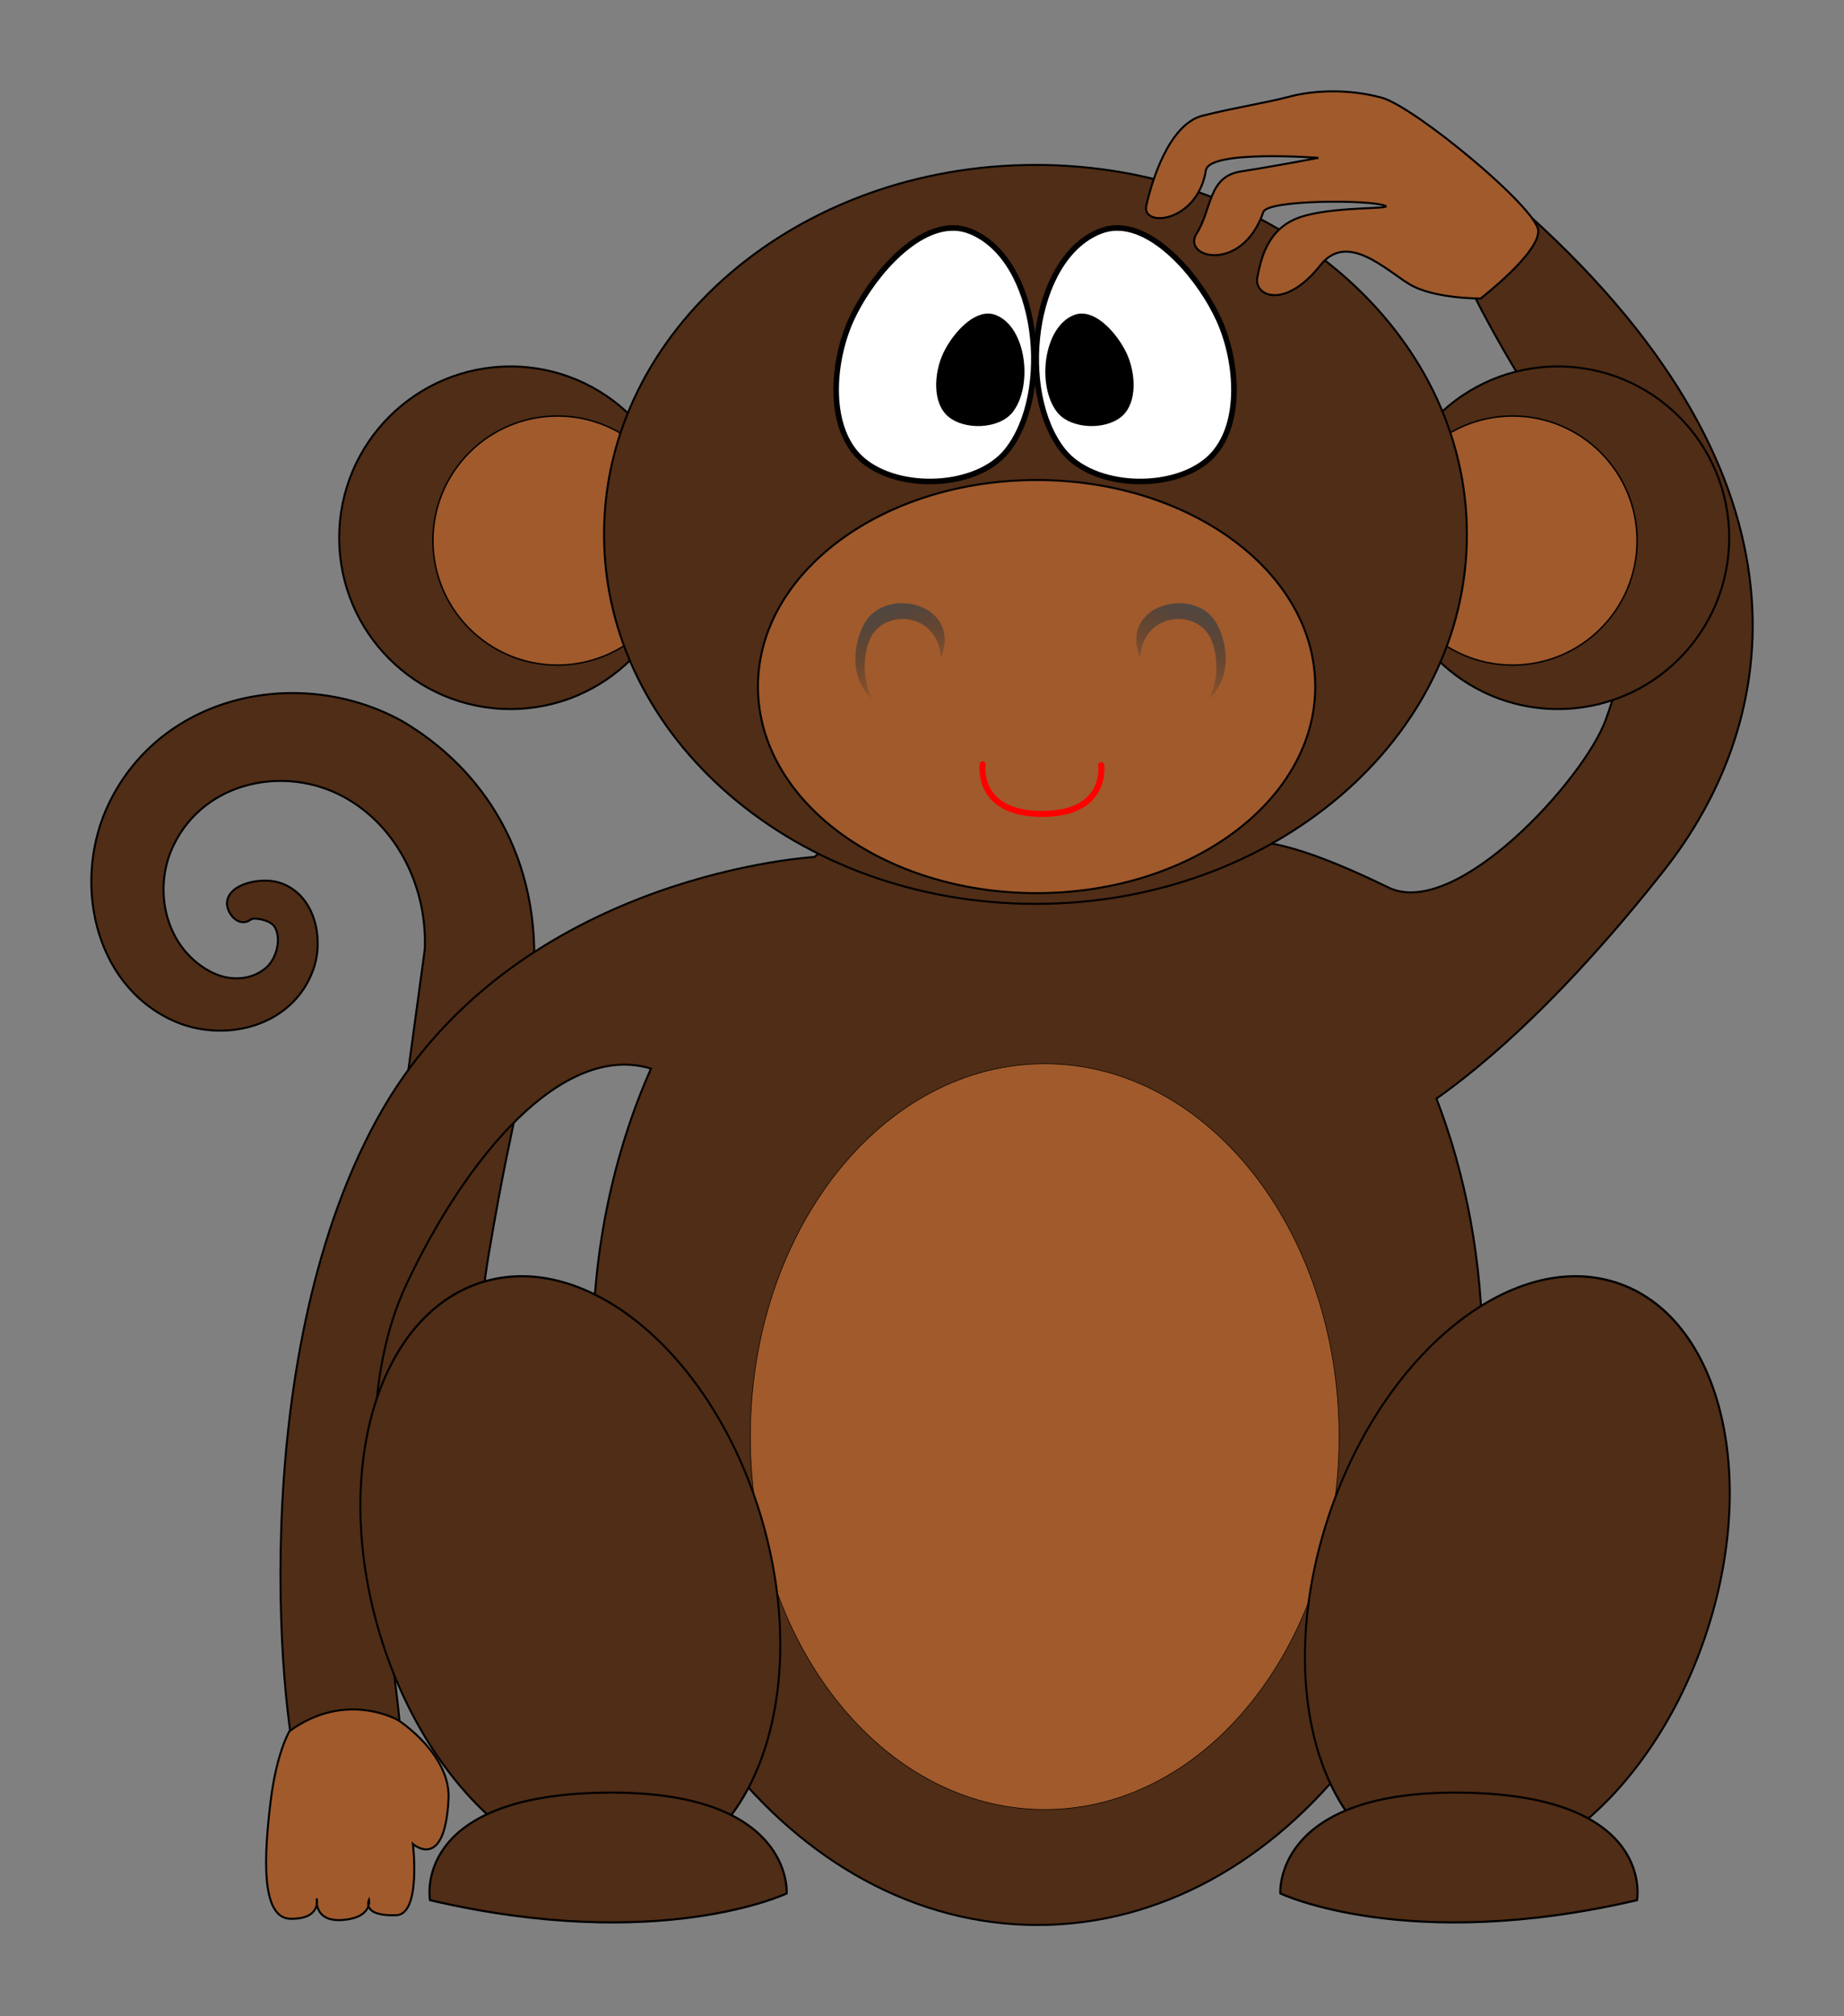 <?xml version="1.0" encoding="UTF-8"?>
<svg version="1.1" viewBox="0 0 918.91 1004.3" xmlns="http://www.w3.org/2000/svg" xmlns:xlink="http://www.w3.org/1999/xlink">
 <rect x="0" y="0" width="918.91" height="1004.3" fill="#808080" stroke="none"/>
 <defs>
  <linearGradient id="a">
   <stop stop-color="#4a4a4a" offset="0"/>
   <stop stop-color="#333" stop-opacity=".498" offset=".5"/>
   <stop stop-color="#333" stop-opacity="0" offset="1"/>
  </linearGradient>
  <linearGradient id="e" x1="290.61" x2="311.44" y1="440.84" y2="495.26" gradientTransform="matrix(-1 0 0 1 762.44 -118.79)" gradientUnits="userSpaceOnUse" xlink:href="#a"/>
  <linearGradient id="d" x1="290.61" x2="311.44" y1="440.84" y2="495.26" gradientTransform="translate(3.827 -118.79)" gradientUnits="userSpaceOnUse" xlink:href="#a"/>
 </defs>
 <g transform="translate(135.38 -23.249)">
  <path d="m-11.015 481.56c1.03-1.637 10.233-0.395 12.507 3.381 3.497 5.806 0.968 15.566-4.003 20.084-7.018 6.379-18.115 7.438-27.982 2.217-22.503-11.905-29.053-40.867-18.422-62.911 15.52-32.184 55.833-40.137 85.13-23.997 26.725 14.723 41.598 45.606 40.061 76.38l0.031-0.574s-21.143 155.88-24.555 178.3c-29.698 195.2 199.66 259.01 231.87 196.69 50.07-96.88-217.78 28.06-175.4-223.45 13.58-80.64 17.4-73.4 22.16-135.62s-25.46-106.28-65.495-129.69c-50.256-27.687-119.41-14.044-146.03 41.164-18.236 37.814-7.985 89.612 31.602 107.92 25.173 11.641 59.607 3.757 70.138-24.845 5.997-16.289 0.58-38.772-17.373-43.898-8.531-2.436-24.267 0.471-25.465 9.725-0.648 5.004 5.437 13.478 11.951 8.802" fill="#502d16" stroke="#000" stroke-width="1px"/>
  <path d="m627.06 130.97c-2.098 11.636-17.804 15.722-28.844 37.594 53.87 106.92 100.91 118.39 66.59 213.19-10.74 29.68-74.72 99.95-108.31 83.56-38.57-18.81-61.48-24.75-73.59-22.31-30.349-20.085-64.775-31.438-101.25-31.438-40.579 0-78.596 14.067-111.31 38.562-7.265 0.474-152.76 11.395-218 130.88-66.919 122.55-47.356 307.22-37.562 330.72 9.793 23.502 19.611 57.066 44.094 21.812 24.478-35.25-34.572-179.15 8.151-270.28 29.696-63.34 77.723-121.26 122-107.72-18.495 41.656-29.062 89.901-29.062 141.31 0 157.54 99.256 285.25 221.69 285.25s221.69-127.71 221.69-285.25c0-45.378-8.255-88.283-22.906-126.38 24.638-17.348 63.873-50.937 113.28-113.53 58.31-73.872 79.485-193.72-66.656-325.97z" fill="#502d16" stroke="#000" stroke-linecap="round"/>
  <path transform="translate(-50)" d="m254.31 291.11c0 47.125-38.202 85.327-85.327 85.327s-85.327-38.202-85.327-85.327 38.202-85.327 85.327-85.327 85.327 38.202 85.327 85.327z" fill="#502d16" stroke="#000" stroke-linecap="round"/>
  <path transform="translate(472)" d="m254.31 291.11c0 47.125-38.202 85.327-85.327 85.327s-85.327-38.202-85.327-85.327 38.202-85.327 85.327-85.327 85.327 38.202 85.327 85.327z" fill="#502d16" stroke="#000" stroke-linecap="round"/>
  <path transform="matrix(.727 0 0 .727 19.54 80.871)" d="m254.31 291.11c0 47.125-38.202 85.327-85.327 85.327s-85.327-38.202-85.327-85.327 38.202-85.327 85.327-85.327 85.327 38.202 85.327 85.327z" fill="#a05a2c" stroke="#000" stroke-linecap="round"/>
  <path transform="matrix(.727 0 0 .727 495.54 80.871)" d="m254.31 291.11c0 47.125-38.202 85.327-85.327 85.327s-85.327-38.202-85.327-85.327 38.202-85.327 85.327-85.327 85.327 38.202 85.327 85.327z" fill="#a05a2c" stroke="#000" stroke-linecap="round"/>
  <path d="m595.61 289.44c0 101.64-96.254 184.04-214.99 184.04s-214.99-82.397-214.99-184.04 96.254-184.04 214.99-184.04 214.99 82.397 214.99 184.04z" fill="#502d16" stroke="#000" stroke-linecap="round"/>
  <path transform="translate(-4)" d="m535.92 738.86c0 102.58-65.678 185.74-146.7 185.74-81.019 0-146.7-83.157-146.7-185.74s65.678-185.74 146.7-185.74c81.019 0 146.7 83.157 146.7 185.74z" fill="#a05a2c" stroke="#000" stroke-dashoffset="2.7" stroke-linecap="round" stroke-linejoin="round" stroke-width=".3"/>
  <path transform="matrix(.955 -.261 .305 1.068 -267.96 -18.302)" d="m276.06 816.46c0 75.769-44.944 137.19-100.38 137.19-55.441 0-100.38-61.423-100.38-137.19 0-75.769 44.944-137.19 100.38-137.19 55.441 0 100.38 61.423 100.38 137.19z" fill="#502d16" stroke="#000" stroke-linecap="round"/>
  <path transform="matrix(-.947 -.261 -.339 1.068 1063.9 -18.302)" d="m276.06 816.46c0 75.769-44.944 137.19-100.38 137.19-55.441 0-100.38-61.423-100.38-137.19 0-75.769 44.944-137.19 100.38-137.19 55.441 0 100.38 61.423 100.38 137.19z" fill="#502d16" stroke="#000" stroke-linecap="round"/>
  <path transform="translate(-12,-2)" d="m532.04 367.24c0 56.827-62.172 102.89-138.86 102.89-76.693 0-138.86-46.067-138.86-102.89 0-56.827 62.172-102.89 138.86-102.89 76.693 0 138.86 46.067 138.86 102.89z" fill="#a05a2c" stroke="#000" stroke-linecap="round"/>
  <path d="m339.52 136.79c-20.473 8e-3 -41.751 26.023-50.688 45.625-9.687 21.246-12.165 54.524 5.469 69.83 18.194 15.791 57.174 14.356 72.159-4.507 22.961-28.902 15.99-95.387-18.23-109.23-2.853-1.154-5.785-1.723-8.71-1.722zm81.78 0c-2.925-1e-3 -5.857 0.568-8.71 1.722-34.22 13.839-41.19 80.324-18.23 109.23 14.985 18.863 53.965 20.298 72.159 4.507 17.634-15.305 15.156-48.583 5.469-69.83-8.937-19.602-30.215-45.617-50.688-45.625z" fill="#fff" stroke="#000" stroke-width="2.77"/>
  <path d="m357.04 180.03c-8.893 3e-3 -18.146 11.285-22.027 19.799-4.207 9.228-5.279 23.684 2.38 30.332 7.902 6.859 24.836 6.269 31.345-1.924 9.973-12.553 6.913-41.437-7.95-47.448-1.239-0.501-2.477-0.76-3.747-0.76zm46.587 0c-1.27-4.7e-4 -2.508 0.258-3.747 0.76-14.863 6.011-17.923 34.894-7.95 47.448 6.509 8.193 23.442 8.783 31.345 1.924 7.659-6.648 6.587-21.104 2.38-30.332-3.882-8.514-13.135-19.796-22.027-19.799z" stroke="#000" stroke-width="1.203"/>
  <path d="m78.903 969.73s-9.555-51.865 85.999-53.538c95.554-1.673 91.732 50.192 91.732 50.192s-63.066 30.115-177.73 3.346z" fill="#502d16" stroke="#000" stroke-width="1.069px"/>
  <path d="m680.39 969.73s9.555-51.865-85.999-53.538c-95.554-1.673-91.732 50.192-91.732 50.192s63.066 30.115 177.73 3.346z" fill="#502d16" stroke="#000" stroke-width="1.069px"/>
  <path d="m299.22 371.27c-4.479-7.995-4.984-20.593-1.06-29.66 6.545-15.123 33.433-13.97 35.384 8.94 10.444-26.18-26.718-35.65-37.786-17.384-5.565 9.184-8.573 27.303 3.461 38.104z" fill="url(#d)"/>
  <path d="m467.05 371.27c4.479-7.995 4.984-20.593 1.06-29.66-6.545-15.123-33.433-13.97-35.384 8.94-10.444-26.18 26.718-35.65 37.786-17.384 5.565 9.184 8.573 27.303-3.461 38.104z" fill="url(#e)"/>
  <path d="m354.29 403.94s-3.635 24.729 29.713 24.729c32.874 0 29.397-24.266 29.397-24.266" fill="none" stroke="#f00" stroke-linecap="round" stroke-linejoin="round" stroke-width="3"/>
  <path d="m8.873 885.55s-6.507 10.647-9.464 35.491-5.366 57.769 10.056 57.969c15.422 0.2 13.013-10.056 13.013-10.056s-1.775 11.83 13.013 10.647 13.013-10.056 13.013-10.056-4.141 8.281 13.605 7.69c12.471-0.416 8.281-35.491 8.281-35.491s15.971 14.196 17.746-22.478c1.076-22.241-24.844-39.04-24.844-39.04s-26.027-15.38-54.42 5.324z" fill="#a05a2c" stroke="#000" stroke-width="1px"/>
  <path d="m553.11 71.891c16.41 4.451 77.541 55.056 78.064 66.282 0.523 11.227-28.736 33.767-28.736 33.767s-23.491 0.2-35.583-7.202-30.998-26.048-44.132-9.493c-18.103 22.82-33.432 15.194-31.551 6.147 1.778-8.556 4.614-23.848 20.598-29.701 15.983-5.854 47.567-4.09 43.013-5.96-7.562-3.105-58.476-3.027-60.59 3.087-10.667 30.843-40.976 22.967-33.254 10.764 7.722-12.203 5.616-28.395 22.078-30.939 16.462-2.544 38.601-6.763 38.601-6.763s-54.395-4.163-56.057 6.181c-4.203 26.175-32.17 28.744-29.702 17.597 2.572-11.615 11.173-40.549 28.031-44.78 16.678-4.186 31.329-6.322 43.455-9.53 12.125-3.208 29.354-3.91 45.765 0.54z" fill="#a05a2c" stroke="#000" stroke-width="1px"/>
 </g>
</svg>
